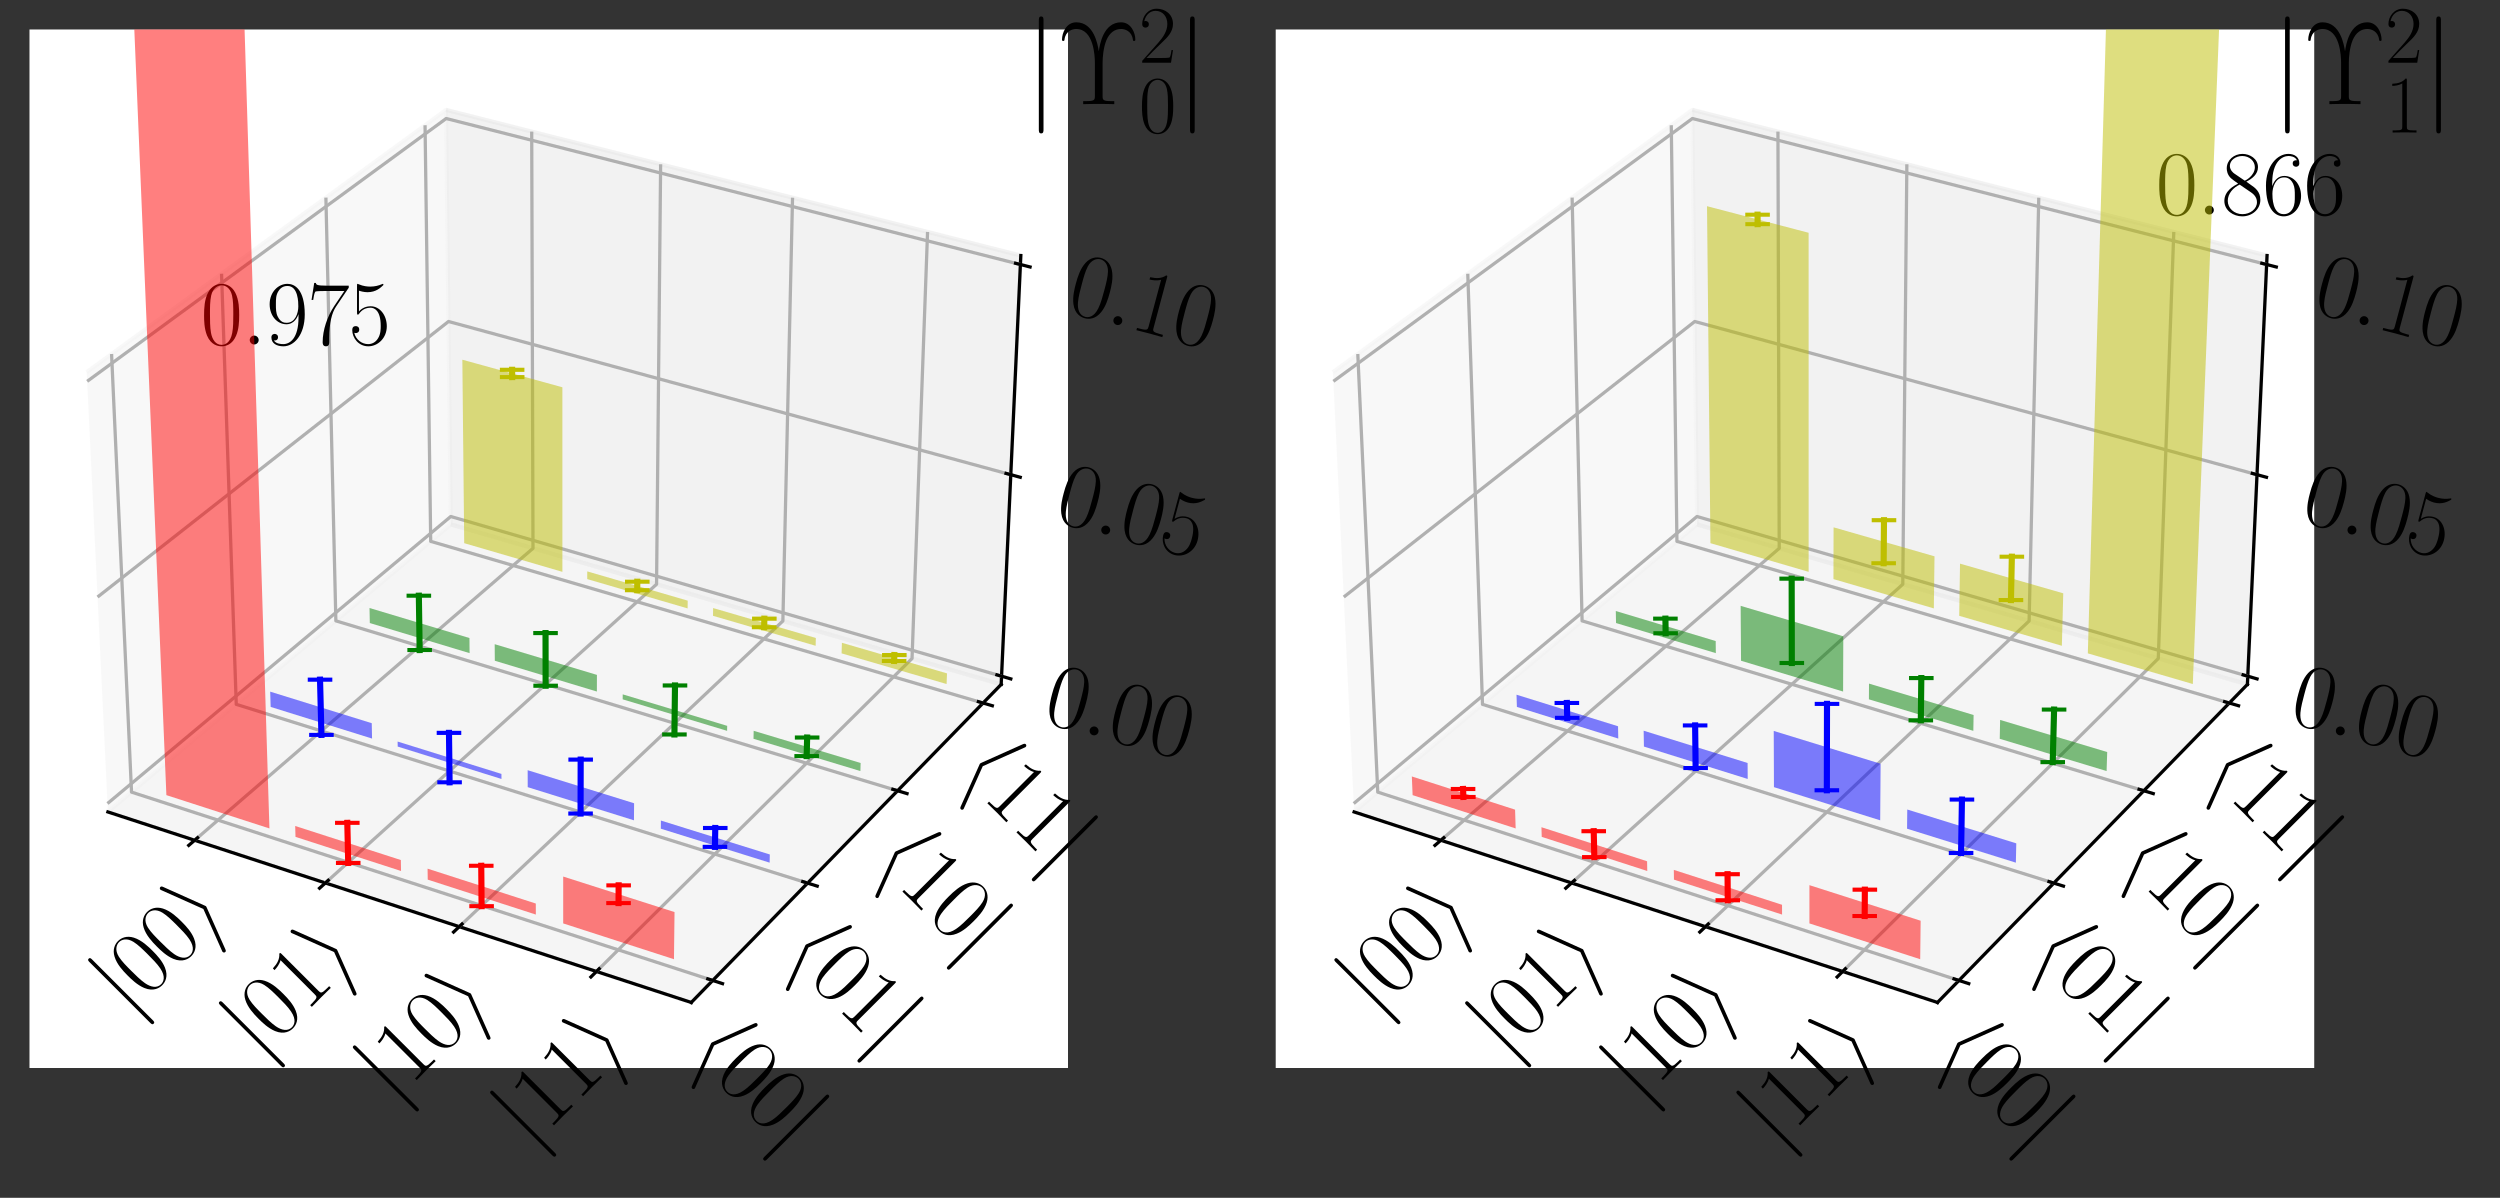 <?xml version="1.0" encoding="utf-8" standalone="no"?>
<!DOCTYPE svg PUBLIC "-//W3C//DTD SVG 1.1//EN"
  "http://www.w3.org/Graphics/SVG/1.1/DTD/svg11.dtd">
<svg height="292.536pt" version="1.1" viewBox="0 0 610.57 292.536" width="610.57pt" xmlns="http://www.w3.org/2000/svg" xmlns:xlink="http://www.w3.org/1999/xlink">
 <rect x="0" y="0" width="610.57" height="292.536" fill="#333333" stroke="none"/>
 <defs>
  <style type="text/css">*{stroke-linecap:butt;stroke-linejoin:round;}</style>
 </defs>
 <g id="figure_1">
  <g id="patch_1">
   <path d="M 0 292.536 
L 610.57 292.536 
L 610.57 0 
L 0 0 
z
" style="fill:none;"/>
  </g>
  <g id="patch_2">
   <path d="M 7.2 260.836 
L 260.836 260.836 
L 260.836 7.2 
L 7.2 7.2 
z
" style="fill:#ffffff;"/>
  </g>
  <g id="pane3d_1">
   <g id="patch_3">
    <path d="M 26.351 198.298 
L 110.11 128.089 
L 108.946 26.836 
L 21.179 90.885 
" style="fill:#f2f2f2;opacity:0.5;stroke:#f2f2f2;stroke-linejoin:miter;"/>
   </g>
  </g>
  <g id="pane3d_2">
   <g id="patch_4">
    <path d="M 110.11 128.089 
L 244.514 167.155 
L 249.31 62.414 
L 108.946 26.836 
" style="fill:#e6e6e6;opacity:0.5;stroke:#e6e6e6;stroke-linejoin:miter;"/>
   </g>
  </g>
  <g id="pane3d_3">
   <g id="patch_5">
    <path d="M 26.351 198.298 
L 168.825 244.83 
L 244.514 167.155 
L 110.11 128.089 
" style="fill:#ececec;opacity:0.5;stroke:#ececec;stroke-linejoin:miter;"/>
   </g>
  </g>
  <g id="axis3d_1">
   <g id="line2d_1">
    <path d="M 26.351 198.298 
L 168.825 244.83 
" style="fill:none;stroke:#000000;stroke-linecap:square;stroke-width:0.8;"/>
   </g>
   <g id="Line3DCollection_1">
    <path d="M 47.537 205.217 
L 130.172 133.92 
L 129.859 32.137 
" style="fill:none;stroke:#b0b0b0;stroke-width:0.8;"/>
    <path d="M 79.459 215.643 
L 160.349 142.692 
L 161.343 40.117 
" style="fill:none;stroke:#b0b0b0;stroke-width:0.8;"/>
    <path d="M 112.159 226.323 
L 191.2 151.659 
L 193.561 48.283 
" style="fill:none;stroke:#b0b0b0;stroke-width:0.8;"/>
    <path d="M 145.666 237.266 
L 222.746 160.828 
L 226.537 56.642 
" style="fill:none;stroke:#b0b0b0;stroke-width:0.8;"/>
   </g>
   <g id="xtick_1">
    <g id="line2d_2">
     <path d="M 48.257 204.596 
L 46.095 206.462 
" style="fill:none;stroke:#000000;stroke-linecap:square;stroke-width:0.8;"/>
    </g>
    <g id="text_1">
     <!-- $|00\rangle$ -->
     <g transform="translate(31.352 248.245)rotate(-45)scale(0.22 -0.22)">
      <defs>
       <path d="M 1018 4569 
C 1018 4684 1018 4800 890 4800 
C 762 4800 762 4684 762 4569 
L 762 -1370 
C 762 -1485 762 -1600 890 -1600 
C 1018 -1600 1018 -1485 1018 -1370 
L 1018 4569 
z
" id="CMSY10-6a" transform="scale(0.016)"/>
       <path d="M 2688 2038 
C 2688 2430 2682 3099 2413 3613 
C 2176 4063 1798 4224 1466 4224 
C 1158 4224 768 4082 525 3620 
C 269 3137 243 2539 243 2038 
C 243 1671 250 1112 448 623 
C 723 -39 1216 -128 1466 -128 
C 1760 -128 2208 -7 2470 604 
C 2662 1048 2688 1568 2688 2038 
z
M 1466 -26 
C 1056 -26 813 328 723 816 
C 653 1196 653 1749 653 2109 
C 653 2604 653 3015 736 3407 
C 858 3954 1216 4121 1466 4121 
C 1728 4121 2067 3947 2189 3420 
C 2272 3054 2278 2623 2278 2109 
C 2278 1691 2278 1176 2202 797 
C 2067 96 1690 -26 1466 -26 
z
" id="CMR17-30" transform="scale(0.016)"/>
       <path d="M 1747 1491 
C 1779 1568 1779 1580 1779 1600 
C 1779 1619 1779 1632 1747 1709 
L 627 4653 
C 589 4761 550 4800 480 4800 
C 410 4800 352 4742 352 4672 
C 352 4653 352 4640 384 4569 
L 1517 1600 
L 384 -1357 
C 352 -1428 352 -1440 352 -1472 
C 352 -1543 410 -1600 480 -1600 
C 563 -1600 589 -1536 614 -1472 
L 1747 1491 
z
" id="CMSY10-69" transform="scale(0.016)"/>
      </defs>
      <use transform="scale(0.996)" xlink:href="#CMSY10-6a"/>
      <use transform="translate(27.674 0)scale(0.996)" xlink:href="#CMR17-30"/>
      <use transform="translate(73.365 0)scale(0.996)" xlink:href="#CMR17-30"/>
      <use transform="translate(119.055 0)scale(0.996)" xlink:href="#CMSY10-69"/>
     </g>
    </g>
   </g>
   <g id="xtick_2">
    <g id="line2d_3">
     <path d="M 80.165 215.007 
L 78.046 216.918 
" style="fill:none;stroke:#000000;stroke-linecap:square;stroke-width:0.8;"/>
    </g>
    <g id="text_2">
     <!-- $|01\rangle$ -->
     <g transform="translate(63.29 258.771)rotate(-45)scale(0.22 -0.22)">
      <defs>
       <path d="M 1702 4083 
C 1702 4217 1696 4224 1606 4224 
C 1357 3927 979 3833 621 3820 
C 602 3820 570 3820 563 3808 
C 557 3795 557 3782 557 3648 
C 755 3648 1088 3686 1344 3839 
L 1344 467 
C 1344 243 1331 166 781 166 
L 589 166 
L 589 0 
C 896 6 1216 12 1523 12 
C 1830 12 2150 6 2458 0 
L 2458 166 
L 2266 166 
C 1715 166 1702 236 1702 467 
L 1702 4083 
z
" id="CMR17-31" transform="scale(0.016)"/>
      </defs>
      <use transform="scale(0.996)" xlink:href="#CMSY10-6a"/>
      <use transform="translate(27.674 0)scale(0.996)" xlink:href="#CMR17-30"/>
      <use transform="translate(73.365 0)scale(0.996)" xlink:href="#CMR17-31"/>
      <use transform="translate(119.055 0)scale(0.996)" xlink:href="#CMSY10-69"/>
     </g>
    </g>
   </g>
   <g id="xtick_3">
    <g id="line2d_4">
     <path d="M 112.849 225.671 
L 110.776 227.629 
" style="fill:none;stroke:#000000;stroke-linecap:square;stroke-width:0.8;"/>
    </g>
    <g id="text_3">
     <!-- $|10\rangle$ -->
     <g transform="translate(96.007 269.555)rotate(-45)scale(0.22 -0.22)">
      <use transform="scale(0.996)" xlink:href="#CMSY10-6a"/>
      <use transform="translate(27.674 0)scale(0.996)" xlink:href="#CMR17-31"/>
      <use transform="translate(73.365 0)scale(0.996)" xlink:href="#CMR17-30"/>
      <use transform="translate(119.055 0)scale(0.996)" xlink:href="#CMSY10-69"/>
     </g>
    </g>
   </g>
   <g id="xtick_4">
    <g id="line2d_5">
     <path d="M 146.339 236.598 
L 144.316 238.605 
" style="fill:none;stroke:#000000;stroke-linecap:square;stroke-width:0.8;"/>
    </g>
    <g id="text_4">
     <!-- $|11\rangle$ -->
     <g transform="translate(129.533 280.604)rotate(-45)scale(0.22 -0.22)">
      <use transform="scale(0.996)" xlink:href="#CMSY10-6a"/>
      <use transform="translate(27.674 0)scale(0.996)" xlink:href="#CMR17-31"/>
      <use transform="translate(73.365 0)scale(0.996)" xlink:href="#CMR17-31"/>
      <use transform="translate(119.055 0)scale(0.996)" xlink:href="#CMSY10-69"/>
     </g>
    </g>
   </g>
  </g>
  <g id="axis3d_2">
   <g id="line2d_6">
    <path d="M 244.514 167.155 
L 168.825 244.83 
" style="fill:none;stroke:#000000;stroke-linecap:square;stroke-width:0.8;"/>
   </g>
   <g id="Line3DCollection_2">
    <path d="M 27.248 86.456 
L 32.123 193.46 
L 174.062 239.455 
" style="fill:none;stroke:#b0b0b0;stroke-width:0.8;"/>
    <path d="M 54.107 66.855 
L 57.701 172.02 
L 197.233 215.677 
" style="fill:none;stroke:#b0b0b0;stroke-width:0.8;"/>
    <path d="M 79.593 48.257 
L 82.027 151.629 
L 219.211 193.122 
" style="fill:none;stroke:#b0b0b0;stroke-width:0.8;"/>
    <path d="M 103.809 30.585 
L 105.19 132.214 
L 240.086 171.699 
" style="fill:none;stroke:#b0b0b0;stroke-width:0.8;"/>
   </g>
   <g id="xtick_5">
    <g id="line2d_7">
     <path d="M 172.866 239.068 
L 176.458 240.232 
" style="fill:none;stroke:#000000;stroke-linecap:square;stroke-width:0.8;"/>
    </g>
    <g id="text_5">
     <!-- $\langle 00|$ -->
     <g transform="translate(168.037 256.913)rotate(-315)scale(0.22 -0.22)">
      <defs>
       <path d="M 2099 4557 
C 2131 4627 2131 4640 2131 4672 
C 2131 4742 2074 4800 2003 4800 
C 1946 4800 1901 4768 1856 4653 
L 736 1715 
C 723 1677 704 1638 704 1600 
C 704 1580 704 1568 736 1491 
L 1856 -1447 
C 1882 -1517 1914 -1600 2003 -1600 
C 2074 -1600 2131 -1543 2131 -1472 
C 2131 -1453 2131 -1440 2099 -1370 
L 966 1600 
L 2099 4557 
z
" id="CMSY10-68" transform="scale(0.016)"/>
      </defs>
      <use transform="scale(0.996)" xlink:href="#CMSY10-68"/>
      <use transform="translate(38.744 0)scale(0.996)" xlink:href="#CMR17-30"/>
      <use transform="translate(84.434 0)scale(0.996)" xlink:href="#CMR17-30"/>
      <use transform="translate(130.125 0)scale(0.996)" xlink:href="#CMSY10-6a"/>
     </g>
    </g>
   </g>
   <g id="xtick_6">
    <g id="line2d_8">
     <path d="M 196.058 215.31 
L 199.584 216.413 
" style="fill:none;stroke:#000000;stroke-linecap:square;stroke-width:0.8;"/>
    </g>
    <g id="text_6">
     <!-- $\langle 01|$ -->
     <g transform="translate(191.066 232.975)rotate(-315)scale(0.22 -0.22)">
      <use transform="scale(0.996)" xlink:href="#CMSY10-68"/>
      <use transform="translate(38.744 0)scale(0.996)" xlink:href="#CMR17-30"/>
      <use transform="translate(84.434 0)scale(0.996)" xlink:href="#CMR17-31"/>
      <use transform="translate(130.125 0)scale(0.996)" xlink:href="#CMSY10-6a"/>
     </g>
    </g>
   </g>
   <g id="xtick_7">
    <g id="line2d_9">
     <path d="M 218.058 192.773 
L 221.52 193.821 
" style="fill:none;stroke:#000000;stroke-linecap:square;stroke-width:0.8;"/>
    </g>
    <g id="text_7">
     <!-- $\langle 10|$ -->
     <g transform="translate(212.909 210.268)rotate(-315)scale(0.22 -0.22)">
      <use transform="scale(0.996)" xlink:href="#CMSY10-68"/>
      <use transform="translate(38.744 0)scale(0.996)" xlink:href="#CMR17-31"/>
      <use transform="translate(84.434 0)scale(0.996)" xlink:href="#CMR17-30"/>
      <use transform="translate(130.125 0)scale(0.996)" xlink:href="#CMSY10-6a"/>
     </g>
    </g>
   </g>
   <g id="xtick_8">
    <g id="line2d_10">
     <path d="M 238.954 171.367 
L 242.354 172.363 
" style="fill:none;stroke:#000000;stroke-linecap:square;stroke-width:0.8;"/>
    </g>
    <g id="text_8">
     <!-- $\langle 11|$ -->
     <g transform="translate(233.656 188.701)rotate(-315)scale(0.22 -0.22)">
      <use transform="scale(0.996)" xlink:href="#CMSY10-68"/>
      <use transform="translate(38.744 0)scale(0.996)" xlink:href="#CMR17-31"/>
      <use transform="translate(84.434 0)scale(0.996)" xlink:href="#CMR17-31"/>
      <use transform="translate(130.125 0)scale(0.996)" xlink:href="#CMSY10-6a"/>
     </g>
    </g>
   </g>
  </g>
  <g id="axis3d_3">
   <g id="line2d_11">
    <path d="M 244.514 167.155 
L 249.31 62.414 
" style="fill:none;stroke:#000000;stroke-linecap:square;stroke-width:0.8;"/>
   </g>
   <g id="Line3DCollection_3">
    <path d="M 244.606 165.148 
L 110.088 126.145 
L 26.252 196.243 
" style="fill:none;stroke:#b0b0b0;stroke-width:0.8;"/>
    <path d="M 246.859 115.932 
L 109.54 78.518 
L 23.824 145.813 
" style="fill:none;stroke:#b0b0b0;stroke-width:0.8;"/>
    <path d="M 249.21 64.601 
L 108.97 28.946 
L 21.287 93.131 
" style="fill:none;stroke:#b0b0b0;stroke-width:0.8;"/>
   </g>
   <g id="xtick_9">
    <g id="line2d_12">
     <path d="M 243.477 164.821 
L 246.866 165.804 
" style="fill:none;stroke:#000000;stroke-linecap:square;stroke-width:0.8;"/>
    </g>
    <g id="text_9">
     <!-- $\mathdefault{0.00}$ -->
     <g transform="translate(254.278 176.169)rotate(-345)scale(0.22 -0.22)">
      <defs>
       <path d="M 1178 307 
C 1178 492 1024 620 870 620 
C 685 620 557 467 557 313 
C 557 128 710 0 864 0 
C 1050 0 1178 153 1178 307 
z
" id="CMMI12-3a" transform="scale(0.016)"/>
      </defs>
      <use transform="scale(0.996)" xlink:href="#CMR17-30"/>
      <use transform="translate(45.69 0)scale(0.996)" xlink:href="#CMMI12-3a"/>
      <use transform="translate(72.788 0)scale(0.996)" xlink:href="#CMR17-30"/>
      <use transform="translate(118.478 0)scale(0.996)" xlink:href="#CMR17-30"/>
     </g>
    </g>
   </g>
   <g id="xtick_10">
    <g id="line2d_13">
     <path d="M 245.706 115.618 
L 249.169 116.561 
" style="fill:none;stroke:#000000;stroke-linecap:square;stroke-width:0.8;"/>
    </g>
    <g id="text_10">
     <!-- $\mathdefault{0.05}$ -->
     <g transform="translate(257.117 127.115)rotate(-345)scale(0.22 -0.22)">
      <defs>
       <path d="M 730 3750 
C 794 3724 1056 3641 1325 3641 
C 1920 3641 2246 3961 2432 4140 
C 2432 4191 2432 4224 2394 4224 
C 2387 4224 2374 4224 2323 4198 
C 2099 4102 1837 4032 1517 4032 
C 1325 4032 1037 4055 723 4191 
C 653 4224 640 4224 634 4224 
C 602 4224 595 4217 595 4090 
L 595 2231 
C 595 2113 595 2080 659 2080 
C 691 2080 704 2093 736 2139 
C 941 2435 1222 2560 1542 2560 
C 1766 2560 2246 2415 2246 1293 
C 2246 1087 2246 716 2054 422 
C 1894 159 1645 25 1370 25 
C 947 25 518 319 403 812 
C 429 806 480 793 506 793 
C 589 793 749 838 749 1036 
C 749 1209 627 1280 506 1280 
C 358 1280 262 1190 262 1011 
C 262 454 704 -128 1382 -128 
C 2042 -128 2669 441 2669 1267 
C 2669 2054 2170 2662 1549 2662 
C 1222 2662 947 2540 730 2304 
L 730 3750 
z
" id="CMR17-35" transform="scale(0.016)"/>
      </defs>
      <use transform="scale(0.996)" xlink:href="#CMR17-30"/>
      <use transform="translate(45.69 0)scale(0.996)" xlink:href="#CMMI12-3a"/>
      <use transform="translate(72.788 0)scale(0.996)" xlink:href="#CMR17-30"/>
      <use transform="translate(118.478 0)scale(0.996)" xlink:href="#CMR17-35"/>
     </g>
    </g>
   </g>
   <g id="xtick_11">
    <g id="line2d_14">
     <path d="M 248.03 64.301 
L 251.572 65.202 
" style="fill:none;stroke:#000000;stroke-linecap:square;stroke-width:0.8;"/>
    </g>
    <g id="text_11">
     <!-- $\mathdefault{0.10}$ -->
     <g transform="translate(260.078 75.964)rotate(-345)scale(0.22 -0.22)">
      <use transform="scale(0.996)" xlink:href="#CMR17-30"/>
      <use transform="translate(45.69 0)scale(0.996)" xlink:href="#CMMI12-3a"/>
      <use transform="translate(72.788 0)scale(0.996)" xlink:href="#CMR17-31"/>
      <use transform="translate(118.478 0)scale(0.996)" xlink:href="#CMR17-30"/>
     </g>
    </g>
   </g>
  </g>
  <g id="axes_1">
   <g id="line2d_15">
    <path clip-path="url(#p5ac725f657)" style="fill:none;stroke:#ff0000;stroke-linecap:square;stroke-width:1.5;"/>
    <defs>
     <path d="M 3 0 
L -3 -0 
" id="m9dd5b36fbb" style="stroke:#ff0000;"/>
    </defs>
    <g clip-path="url(#p5ac725f657)"/>
   </g>
   <g id="line2d_16">
    <path clip-path="url(#p5ac725f657)" d="M 84.822 200.963 
L 85.045 210.752 
" style="fill:none;stroke:#ff0000;stroke-linecap:square;stroke-width:1.5;"/>
    <g clip-path="url(#p5ac725f657)">
     <use style="fill:#ff0000;stroke:#ff0000;" x="84.822" xlink:href="#m9dd5b36fbb" y="200.963"/>
     <use style="fill:#ff0000;stroke:#ff0000;" x="85.045" xlink:href="#m9dd5b36fbb" y="210.752"/>
    </g>
   </g>
   <g id="line2d_17">
    <path clip-path="url(#p5ac725f657)" d="M 117.535 211.447 
L 117.621 221.31 
" style="fill:none;stroke:#ff0000;stroke-linecap:square;stroke-width:1.5;"/>
    <g clip-path="url(#p5ac725f657)">
     <use style="fill:#ff0000;stroke:#ff0000;" x="117.535" xlink:href="#m9dd5b36fbb" y="211.447"/>
     <use style="fill:#ff0000;stroke:#ff0000;" x="117.621" xlink:href="#m9dd5b36fbb" y="221.31"/>
    </g>
   </g>
   <g id="line2d_18">
    <path clip-path="url(#p5ac725f657)" d="M 151.089 216.228 
L 151.063 220.559 
" style="fill:none;stroke:#ff0000;stroke-linecap:square;stroke-width:1.5;"/>
    <g clip-path="url(#p5ac725f657)">
     <use style="fill:#ff0000;stroke:#ff0000;" x="151.089" xlink:href="#m9dd5b36fbb" y="216.228"/>
     <use style="fill:#ff0000;stroke:#ff0000;" x="151.063" xlink:href="#m9dd5b36fbb" y="220.559"/>
    </g>
   </g>
   <g id="line2d_19">
    <path clip-path="url(#p5ac725f657)" d="M 78.161 165.991 
L 78.503 179.479 
" style="fill:none;stroke:#0000ff;stroke-linecap:square;stroke-width:1.5;"/>
    <defs>
     <path d="M 3 0 
L -3 -0 
" id="m21cb5549cd" style="stroke:#0000ff;"/>
    </defs>
    <g clip-path="url(#p5ac725f657)">
     <use style="fill:#0000ff;stroke:#0000ff;" x="78.161" xlink:href="#m21cb5549cd" y="165.991"/>
     <use style="fill:#0000ff;stroke:#0000ff;" x="78.503" xlink:href="#m21cb5549cd" y="179.479"/>
    </g>
   </g>
   <g id="line2d_20">
    <path clip-path="url(#p5ac725f657)" d="M 109.655 178.988 
L 109.799 191.064 
" style="fill:none;stroke:#0000ff;stroke-linecap:square;stroke-width:1.5;"/>
    <g clip-path="url(#p5ac725f657)">
     <use style="fill:#0000ff;stroke:#0000ff;" x="109.655" xlink:href="#m21cb5549cd" y="178.988"/>
     <use style="fill:#0000ff;stroke:#0000ff;" x="109.799" xlink:href="#m21cb5549cd" y="191.064"/>
    </g>
   </g>
   <g id="line2d_21">
    <path clip-path="url(#p5ac725f657)" d="M 141.816 185.517 
L 141.791 198.69 
" style="fill:none;stroke:#0000ff;stroke-linecap:square;stroke-width:1.5;"/>
    <g clip-path="url(#p5ac725f657)">
     <use style="fill:#0000ff;stroke:#0000ff;" x="141.816" xlink:href="#m21cb5549cd" y="185.517"/>
     <use style="fill:#0000ff;stroke:#0000ff;" x="141.791" xlink:href="#m21cb5549cd" y="198.69"/>
    </g>
   </g>
   <g id="line2d_22">
    <path clip-path="url(#p5ac725f657)" d="M 174.686 202.219 
L 174.611 206.829 
" style="fill:none;stroke:#0000ff;stroke-linecap:square;stroke-width:1.5;"/>
    <g clip-path="url(#p5ac725f657)">
     <use style="fill:#0000ff;stroke:#0000ff;" x="174.686" xlink:href="#m21cb5549cd" y="202.219"/>
     <use style="fill:#0000ff;stroke:#0000ff;" x="174.611" xlink:href="#m21cb5549cd" y="206.829"/>
    </g>
   </g>
   <g id="line2d_23">
    <path clip-path="url(#p5ac725f657)" d="M 102.294 145.487 
L 102.491 158.758 
" style="fill:none;stroke:#008000;stroke-linecap:square;stroke-width:1.5;"/>
    <defs>
     <path d="M 3 0 
L -3 -0 
" id="m9886d442ce" style="stroke:#008000;"/>
    </defs>
    <g clip-path="url(#p5ac725f657)">
     <use style="fill:#008000;stroke:#008000;" x="102.294" xlink:href="#m9886d442ce" y="145.487"/>
     <use style="fill:#008000;stroke:#008000;" x="102.491" xlink:href="#m9886d442ce" y="158.758"/>
    </g>
   </g>
   <g id="line2d_24">
    <path clip-path="url(#p5ac725f657)" d="M 133.235 154.612 
L 133.258 167.476 
" style="fill:none;stroke:#008000;stroke-linecap:square;stroke-width:1.5;"/>
    <g clip-path="url(#p5ac725f657)">
     <use style="fill:#008000;stroke:#008000;" x="133.235" xlink:href="#m9886d442ce" y="154.612"/>
     <use style="fill:#008000;stroke:#008000;" x="133.258" xlink:href="#m9886d442ce" y="167.476"/>
    </g>
   </g>
   <g id="line2d_25">
    <path clip-path="url(#p5ac725f657)" d="M 164.853 167.408 
L 164.713 179.378 
" style="fill:none;stroke:#008000;stroke-linecap:square;stroke-width:1.5;"/>
    <g clip-path="url(#p5ac725f657)">
     <use style="fill:#008000;stroke:#008000;" x="164.853" xlink:href="#m9886d442ce" y="167.408"/>
     <use style="fill:#008000;stroke:#008000;" x="164.713" xlink:href="#m9886d442ce" y="179.378"/>
    </g>
   </g>
   <g id="line2d_26">
    <path clip-path="url(#p5ac725f657)" d="M 197.126 180.126 
L 197.01 184.661 
" style="fill:none;stroke:#008000;stroke-linecap:square;stroke-width:1.5;"/>
    <g clip-path="url(#p5ac725f657)">
     <use style="fill:#008000;stroke:#008000;" x="197.126" xlink:href="#m9886d442ce" y="180.126"/>
     <use style="fill:#008000;stroke:#008000;" x="197.01" xlink:href="#m9886d442ce" y="184.661"/>
    </g>
   </g>
   <g id="line2d_27">
    <path clip-path="url(#p5ac725f657)" d="M 125.076 90.313 
L 125.085 92.097 
" style="fill:none;stroke:#bfbf00;stroke-linecap:square;stroke-width:1.5;"/>
    <defs>
     <path d="M 3 0 
L -3 -0 
" id="m970017bb17" style="stroke:#bfbf00;"/>
    </defs>
    <g clip-path="url(#p5ac725f657)">
     <use style="fill:#bfbf00;stroke:#bfbf00;" x="125.076" xlink:href="#m970017bb17" y="90.313"/>
     <use style="fill:#bfbf00;stroke:#bfbf00;" x="125.085" xlink:href="#m970017bb17" y="92.097"/>
    </g>
   </g>
   <g id="line2d_28">
    <path clip-path="url(#p5ac725f657)" d="M 155.642 142.071 
L 155.626 144.141 
" style="fill:none;stroke:#bfbf00;stroke-linecap:square;stroke-width:1.5;"/>
    <g clip-path="url(#p5ac725f657)">
     <use style="fill:#bfbf00;stroke:#bfbf00;" x="155.642" xlink:href="#m970017bb17" y="142.071"/>
     <use style="fill:#bfbf00;stroke:#bfbf00;" x="155.626" xlink:href="#m970017bb17" y="144.141"/>
    </g>
   </g>
   <g id="line2d_29">
    <path clip-path="url(#p5ac725f657)" d="M 186.671 151.098 
L 186.628 153.184 
" style="fill:none;stroke:#bfbf00;stroke-linecap:square;stroke-width:1.5;"/>
    <g clip-path="url(#p5ac725f657)">
     <use style="fill:#bfbf00;stroke:#bfbf00;" x="186.671" xlink:href="#m970017bb17" y="151.098"/>
     <use style="fill:#bfbf00;stroke:#bfbf00;" x="186.628" xlink:href="#m970017bb17" y="153.184"/>
    </g>
   </g>
   <g id="line2d_30">
    <path clip-path="url(#p5ac725f657)" d="M 218.418 159.988 
L 218.368 161.423 
" style="fill:none;stroke:#bfbf00;stroke-linecap:square;stroke-width:1.5;"/>
    <g clip-path="url(#p5ac725f657)">
     <use style="fill:#bfbf00;stroke:#bfbf00;" x="218.418" xlink:href="#m970017bb17" y="159.988"/>
     <use style="fill:#bfbf00;stroke:#bfbf00;" x="218.368" xlink:href="#m970017bb17" y="161.423"/>
    </g>
   </g>
   <g id="patch_6">
    <path clip-path="url(#p5ac725f657)" d="M 143.416 141.432 
L 167.933 148.591 
L 167.957 146.696 
L 143.42 139.549 
L 143.416 141.432 
" style="fill:#bfbf00;opacity:0.5;"/>
   </g>
   <g id="text_12">
    <!-- $0.975$ -->
    <g transform="translate(48.991 84.131)scale(0.22 -0.22)">
     <defs>
      <path d="M 2253 1871 
C 2253 448 1670 25 1190 25 
C 1043 25 685 43 538 281 
C 704 256 826 345 826 505 
C 826 678 685 736 595 736 
C 538 736 365 710 365 492 
C 365 68 742 -128 1203 -128 
C 1939 -128 2688 665 2688 2090 
C 2688 3857 1971 4224 1485 4224 
C 851 4224 243 3664 243 2800 
C 243 2000 762 1408 1414 1408 
C 1952 1408 2189 1910 2253 2122 
L 2253 1871 
z
M 1427 1510 
C 1254 1510 1011 1542 813 1929 
C 678 2181 678 2477 678 2793 
C 678 3174 678 3438 858 3722 
C 947 3857 1114 4076 1485 4076 
C 2240 4076 2240 2909 2240 2651 
C 2240 2193 2035 1510 1427 1510 
z
" id="CMR17-39" transform="scale(0.016)"/>
      <path d="M 2886 3955 
L 2886 4096 
L 1382 4096 
C 634 4096 621 4166 595 4288 
L 480 4288 
L 294 3104 
L 410 3104 
C 429 3226 474 3552 550 3673 
C 589 3724 1062 3724 1171 3724 
L 2579 3724 
L 1869 2670 
C 1395 1961 1069 1003 1069 166 
C 1069 89 1069 -128 1299 -128 
C 1530 -128 1530 89 1530 172 
L 1530 466 
C 1530 1514 1709 2204 2003 2644 
L 2886 3955 
z
" id="CMR17-37" transform="scale(0.016)"/>
     </defs>
     <use transform="scale(0.996)" xlink:href="#CMR17-30"/>
     <use transform="translate(45.69 0)scale(0.996)" xlink:href="#CMMI12-3a"/>
     <use transform="translate(72.788 0)scale(0.996)" xlink:href="#CMR17-39"/>
     <use transform="translate(118.478 0)scale(0.996)" xlink:href="#CMR17-37"/>
     <use transform="translate(164.169 0)scale(0.996)" xlink:href="#CMR17-35"/>
    </g>
   </g>
   <g id="text_13">
    <!-- $|\Upsilon_0^2|$ -->
    <g transform="translate(250.312 25.44)scale(0.28 -0.28)">
     <defs>
      <path d="M 2515 2262 
C 2515 2544 2554 3089 2726 3506 
C 2906 3922 3187 4115 3533 4115 
C 3738 4115 4115 3999 4173 3531 
C 4179 3480 4179 3461 4237 3461 
C 4301 3461 4307 3480 4307 3544 
C 4307 3884 4083 4480 3526 4480 
C 2554 4480 2355 3236 2310 2909 
L 2304 2909 
C 2253 3243 2048 4480 1075 4480 
C 512 4480 294 3877 294 3544 
C 294 3480 301 3461 365 3461 
C 422 3461 422 3480 429 3531 
C 486 4006 864 4115 1069 4115 
C 2029 4115 2093 2647 2093 2262 
L 2093 461 
C 2093 230 2080 166 1594 166 
L 1453 166 
L 1453 0 
C 1722 12 2035 12 2304 12 
C 2573 12 2886 12 3155 0 
L 3155 166 
L 3014 166 
C 2528 166 2515 230 2515 461 
L 2515 2262 
z
" id="CMR17-7" transform="scale(0.016)"/>
      <path d="M 2669 990 
L 2554 990 
C 2490 537 2438 460 2413 422 
C 2381 371 1920 371 1830 371 
L 602 371 
C 832 620 1280 1073 1824 1596 
C 2214 1966 2669 2400 2669 3033 
C 2669 3788 2067 4224 1395 4224 
C 691 4224 262 3603 262 3027 
C 262 2777 448 2745 525 2745 
C 589 2745 781 2783 781 3007 
C 781 3206 614 3264 525 3264 
C 486 3264 448 3257 422 3244 
C 544 3788 915 4057 1306 4057 
C 1862 4057 2227 3616 2227 3033 
C 2227 2477 1901 1998 1536 1583 
L 262 147 
L 262 0 
L 2515 0 
L 2669 990 
z
" id="CMR17-32" transform="scale(0.016)"/>
     </defs>
     <use transform="scale(0.996)" xlink:href="#CMSY10-6a"/>
     <use transform="translate(27.674 0)scale(0.996)" xlink:href="#CMR17-7"/>
     <use transform="translate(99.389 36.154)scale(0.697)" xlink:href="#CMR17-32"/>
     <use transform="translate(99.389 -24.74)scale(0.697)" xlink:href="#CMR17-30"/>
     <use transform="translate(131.87 0)scale(0.996)" xlink:href="#CMSY10-6a"/>
    </g>
   </g>
   <g id="patch_7">
    <path clip-path="url(#p5ac725f657)" d="M 113.372 132.66 
L 137.354 139.662 
L 137.352 94.587 
L 112.918 87.854 
L 113.372 132.66 
" style="fill:#bfbf00;opacity:0.5;"/>
   </g>
   <g id="patch_8">
    <path clip-path="url(#p5ac725f657)" d="M 174.131 150.401 
L 199.201 157.721 
L 199.252 155.813 
L 174.16 148.503 
L 174.131 150.401 
" style="fill:#bfbf00;opacity:0.5;"/>
   </g>
   <g id="patch_9">
    <path clip-path="url(#p5ac725f657)" d="M 90.319 152.163 
L 114.686 159.516 
L 114.651 155.823 
L 90.245 148.492 
L 90.319 152.163 
" style="fill:#008000;opacity:0.5;"/>
   </g>
   <g id="patch_10">
    <path clip-path="url(#p5ac725f657)" d="M 205.54 159.572 
L 231.183 167.06 
L 231.288 164.459 
L 205.615 156.987 
L 205.54 159.572 
" style="fill:#bfbf00;opacity:0.5;"/>
   </g>
   <g id="patch_11">
    <path clip-path="url(#p5ac725f657)" d="M 120.847 161.375 
L 145.773 168.895 
L 145.788 164.827 
L 120.819 157.33 
L 120.847 161.375 
" style="fill:#008000;opacity:0.5;"/>
   </g>
   <g id="patch_12">
    <path clip-path="url(#p5ac725f657)" d="M 152.076 170.797 
L 177.579 178.492 
L 177.6 177.27 
L 152.084 169.582 
L 152.076 170.797 
" style="fill:#008000;opacity:0.5;"/>
   </g>
   <g id="patch_13">
    <path clip-path="url(#p5ac725f657)" d="M 66.103 172.65 
L 90.866 180.379 
L 90.791 176.626 
L 65.989 168.919 
L 66.103 172.65 
" style="fill:#0000ff;opacity:0.5;"/>
   </g>
   <g id="patch_14">
    <path clip-path="url(#p5ac725f657)" d="M 184.028 180.438 
L 210.129 188.313 
L 210.19 186.346 
L 184.068 178.482 
L 184.028 180.438 
" style="fill:#008000;opacity:0.5;"/>
   </g>
   <g id="patch_15">
    <path clip-path="url(#p5ac725f657)" d="M 97.129 182.334 
L 122.473 190.245 
L 122.465 189.012 
L 97.108 181.108 
L 97.129 182.334 
" style="fill:#0000ff;opacity:0.5;"/>
   </g>
   <g id="patch_16">
    <path clip-path="url(#p5ac725f657)" d="M 128.884 192.246 
L 154.831 200.344 
L 154.862 196.178 
L 128.869 188.104 
L 128.884 192.246 
" style="fill:#0000ff;opacity:0.5;"/>
   </g>
   <g id="patch_17">
    <path clip-path="url(#p5ac725f657)" d="M 161.394 202.393 
L 187.965 210.687 
L 188.009 208.687 
L 161.415 200.405 
L 161.394 202.393 
" style="fill:#0000ff;opacity:0.5;"/>
   </g>
   <g id="patch_18">
    <path clip-path="url(#p5ac725f657)" d="M 72.17 204.389 
L 97.943 212.721 
L 97.897 210.046 
L 72.094 201.73 
L 72.17 204.389 
" style="fill:#ff0000;opacity:0.5;"/>
   </g>
   <g id="patch_19">
    <path clip-path="url(#p5ac725f657)" d="M 104.464 214.83 
L 130.866 223.365 
L 130.858 220.67 
L 104.426 212.15 
L 104.464 214.83 
" style="fill:#ff0000;opacity:0.5;"/>
   </g>
   <g id="patch_20">
    <path clip-path="url(#p5ac725f657)" d="M 137.547 225.525 
L 164.601 234.271 
L 164.739 222.756 
L 137.548 214.078 
L 137.547 225.525 
" style="fill:#ff0000;opacity:0.5;"/>
   </g>
   <g id="patch_21">
    <path clip-path="url(#p5ac725f657)" d="M 40.636 194.195 
L 65.803 202.331 
L 13.991 -1463.127 
L -28.247 -1450.188 
L 40.636 194.195 
" style="fill:#ff0000;opacity:0.5;"/>
   </g>
  </g>
  <g id="patch_22">
   <path d="M 311.564 260.836 
L 565.2 260.836 
L 565.2 7.2 
L 311.564 7.2 
z
" style="fill:#ffffff;"/>
  </g>
  <g id="pane3d_4">
   <g id="patch_23">
    <path d="M 330.715 198.298 
L 414.474 128.089 
L 413.31 26.836 
L 325.542 90.885 
" style="fill:#f2f2f2;opacity:0.5;stroke:#f2f2f2;stroke-linejoin:miter;"/>
   </g>
  </g>
  <g id="pane3d_5">
   <g id="patch_24">
    <path d="M 414.474 128.089 
L 548.877 167.155 
L 553.674 62.414 
L 413.31 26.836 
" style="fill:#e6e6e6;opacity:0.5;stroke:#e6e6e6;stroke-linejoin:miter;"/>
   </g>
  </g>
  <g id="pane3d_6">
   <g id="patch_25">
    <path d="M 330.715 198.298 
L 473.189 244.83 
L 548.877 167.155 
L 414.474 128.089 
" style="fill:#ececec;opacity:0.5;stroke:#ececec;stroke-linejoin:miter;"/>
   </g>
  </g>
  <g id="axis3d_4">
   <g id="line2d_31">
    <path d="M 330.715 198.298 
L 473.189 244.83 
" style="fill:none;stroke:#000000;stroke-linecap:square;stroke-width:0.8;"/>
   </g>
   <g id="Line3DCollection_4">
    <path d="M 351.901 205.217 
L 434.535 133.92 
L 434.223 32.137 
" style="fill:none;stroke:#b0b0b0;stroke-width:0.8;"/>
    <path d="M 383.823 215.643 
L 464.712 142.692 
L 465.707 40.117 
" style="fill:none;stroke:#b0b0b0;stroke-width:0.8;"/>
    <path d="M 416.523 226.323 
L 495.563 151.659 
L 497.924 48.283 
" style="fill:none;stroke:#b0b0b0;stroke-width:0.8;"/>
    <path d="M 450.029 237.266 
L 527.11 160.828 
L 530.901 56.642 
" style="fill:none;stroke:#b0b0b0;stroke-width:0.8;"/>
   </g>
   <g id="xtick_12">
    <g id="line2d_32">
     <path d="M 352.621 204.596 
L 350.458 206.462 
" style="fill:none;stroke:#000000;stroke-linecap:square;stroke-width:0.8;"/>
    </g>
    <g id="text_14">
     <!-- $|00\rangle$ -->
     <g transform="translate(335.716 248.245)rotate(-45)scale(0.22 -0.22)">
      <use transform="scale(0.996)" xlink:href="#CMSY10-6a"/>
      <use transform="translate(27.674 0)scale(0.996)" xlink:href="#CMR17-30"/>
      <use transform="translate(73.365 0)scale(0.996)" xlink:href="#CMR17-30"/>
      <use transform="translate(119.055 0)scale(0.996)" xlink:href="#CMSY10-69"/>
     </g>
    </g>
   </g>
   <g id="xtick_13">
    <g id="line2d_33">
     <path d="M 384.528 215.007 
L 382.409 216.918 
" style="fill:none;stroke:#000000;stroke-linecap:square;stroke-width:0.8;"/>
    </g>
    <g id="text_15">
     <!-- $|01\rangle$ -->
     <g transform="translate(367.654 258.771)rotate(-45)scale(0.22 -0.22)">
      <use transform="scale(0.996)" xlink:href="#CMSY10-6a"/>
      <use transform="translate(27.674 0)scale(0.996)" xlink:href="#CMR17-30"/>
      <use transform="translate(73.365 0)scale(0.996)" xlink:href="#CMR17-31"/>
      <use transform="translate(119.055 0)scale(0.996)" xlink:href="#CMSY10-69"/>
     </g>
    </g>
   </g>
   <g id="xtick_14">
    <g id="line2d_34">
     <path d="M 417.213 225.671 
L 415.14 227.629 
" style="fill:none;stroke:#000000;stroke-linecap:square;stroke-width:0.8;"/>
    </g>
    <g id="text_16">
     <!-- $|10\rangle$ -->
     <g transform="translate(400.371 269.555)rotate(-45)scale(0.22 -0.22)">
      <use transform="scale(0.996)" xlink:href="#CMSY10-6a"/>
      <use transform="translate(27.674 0)scale(0.996)" xlink:href="#CMR17-31"/>
      <use transform="translate(73.365 0)scale(0.996)" xlink:href="#CMR17-30"/>
      <use transform="translate(119.055 0)scale(0.996)" xlink:href="#CMSY10-69"/>
     </g>
    </g>
   </g>
   <g id="xtick_15">
    <g id="line2d_35">
     <path d="M 450.703 236.598 
L 448.679 238.605 
" style="fill:none;stroke:#000000;stroke-linecap:square;stroke-width:0.8;"/>
    </g>
    <g id="text_17">
     <!-- $|11\rangle$ -->
     <g transform="translate(433.896 280.604)rotate(-45)scale(0.22 -0.22)">
      <use transform="scale(0.996)" xlink:href="#CMSY10-6a"/>
      <use transform="translate(27.674 0)scale(0.996)" xlink:href="#CMR17-31"/>
      <use transform="translate(73.365 0)scale(0.996)" xlink:href="#CMR17-31"/>
      <use transform="translate(119.055 0)scale(0.996)" xlink:href="#CMSY10-69"/>
     </g>
    </g>
   </g>
  </g>
  <g id="axis3d_5">
   <g id="line2d_36">
    <path d="M 548.877 167.155 
L 473.189 244.83 
" style="fill:none;stroke:#000000;stroke-linecap:square;stroke-width:0.8;"/>
   </g>
   <g id="Line3DCollection_5">
    <path d="M 331.612 86.456 
L 336.487 193.46 
L 478.426 239.455 
" style="fill:none;stroke:#b0b0b0;stroke-width:0.8;"/>
    <path d="M 358.47 66.855 
L 362.065 172.02 
L 501.596 215.677 
" style="fill:none;stroke:#b0b0b0;stroke-width:0.8;"/>
    <path d="M 383.956 48.257 
L 386.39 151.629 
L 523.574 193.122 
" style="fill:none;stroke:#b0b0b0;stroke-width:0.8;"/>
    <path d="M 408.172 30.585 
L 409.554 132.214 
L 544.45 171.699 
" style="fill:none;stroke:#b0b0b0;stroke-width:0.8;"/>
   </g>
   <g id="xtick_16">
    <g id="line2d_37">
     <path d="M 477.23 239.068 
L 480.821 240.232 
" style="fill:none;stroke:#000000;stroke-linecap:square;stroke-width:0.8;"/>
    </g>
    <g id="text_18">
     <!-- $\langle 00|$ -->
     <g transform="translate(472.401 256.913)rotate(-315)scale(0.22 -0.22)">
      <use transform="scale(0.996)" xlink:href="#CMSY10-68"/>
      <use transform="translate(38.744 0)scale(0.996)" xlink:href="#CMR17-30"/>
      <use transform="translate(84.434 0)scale(0.996)" xlink:href="#CMR17-30"/>
      <use transform="translate(130.125 0)scale(0.996)" xlink:href="#CMSY10-6a"/>
     </g>
    </g>
   </g>
   <g id="xtick_17">
    <g id="line2d_38">
     <path d="M 500.422 215.31 
L 503.948 216.413 
" style="fill:none;stroke:#000000;stroke-linecap:square;stroke-width:0.8;"/>
    </g>
    <g id="text_19">
     <!-- $\langle 01|$ -->
     <g transform="translate(495.429 232.975)rotate(-315)scale(0.22 -0.22)">
      <use transform="scale(0.996)" xlink:href="#CMSY10-68"/>
      <use transform="translate(38.744 0)scale(0.996)" xlink:href="#CMR17-30"/>
      <use transform="translate(84.434 0)scale(0.996)" xlink:href="#CMR17-31"/>
      <use transform="translate(130.125 0)scale(0.996)" xlink:href="#CMSY10-6a"/>
     </g>
    </g>
   </g>
   <g id="xtick_18">
    <g id="line2d_39">
     <path d="M 522.421 192.773 
L 525.883 193.821 
" style="fill:none;stroke:#000000;stroke-linecap:square;stroke-width:0.8;"/>
    </g>
    <g id="text_20">
     <!-- $\langle 10|$ -->
     <g transform="translate(517.273 210.268)rotate(-315)scale(0.22 -0.22)">
      <use transform="scale(0.996)" xlink:href="#CMSY10-68"/>
      <use transform="translate(38.744 0)scale(0.996)" xlink:href="#CMR17-31"/>
      <use transform="translate(84.434 0)scale(0.996)" xlink:href="#CMR17-30"/>
      <use transform="translate(130.125 0)scale(0.996)" xlink:href="#CMSY10-6a"/>
     </g>
    </g>
   </g>
   <g id="xtick_19">
    <g id="line2d_40">
     <path d="M 543.317 171.367 
L 546.717 172.363 
" style="fill:none;stroke:#000000;stroke-linecap:square;stroke-width:0.8;"/>
    </g>
    <g id="text_21">
     <!-- $\langle 11|$ -->
     <g transform="translate(538.02 188.701)rotate(-315)scale(0.22 -0.22)">
      <use transform="scale(0.996)" xlink:href="#CMSY10-68"/>
      <use transform="translate(38.744 0)scale(0.996)" xlink:href="#CMR17-31"/>
      <use transform="translate(84.434 0)scale(0.996)" xlink:href="#CMR17-31"/>
      <use transform="translate(130.125 0)scale(0.996)" xlink:href="#CMSY10-6a"/>
     </g>
    </g>
   </g>
  </g>
  <g id="axis3d_6">
   <g id="line2d_41">
    <path d="M 548.877 167.155 
L 553.674 62.414 
" style="fill:none;stroke:#000000;stroke-linecap:square;stroke-width:0.8;"/>
   </g>
   <g id="Line3DCollection_6">
    <path d="M 548.969 165.148 
L 414.452 126.145 
L 330.616 196.243 
" style="fill:none;stroke:#b0b0b0;stroke-width:0.8;"/>
    <path d="M 551.223 115.932 
L 413.904 78.518 
L 328.187 145.813 
" style="fill:none;stroke:#b0b0b0;stroke-width:0.8;"/>
    <path d="M 553.574 64.601 
L 413.334 28.946 
L 325.65 93.131 
" style="fill:none;stroke:#b0b0b0;stroke-width:0.8;"/>
   </g>
   <g id="xtick_20">
    <g id="line2d_42">
     <path d="M 547.84 164.821 
L 551.23 165.804 
" style="fill:none;stroke:#000000;stroke-linecap:square;stroke-width:0.8;"/>
    </g>
    <g id="text_22">
     <!-- $\mathdefault{0.00}$ -->
     <g transform="translate(558.641 176.169)rotate(-345)scale(0.22 -0.22)">
      <use transform="scale(0.996)" xlink:href="#CMR17-30"/>
      <use transform="translate(45.69 0)scale(0.996)" xlink:href="#CMMI12-3a"/>
      <use transform="translate(72.788 0)scale(0.996)" xlink:href="#CMR17-30"/>
      <use transform="translate(118.478 0)scale(0.996)" xlink:href="#CMR17-30"/>
     </g>
    </g>
   </g>
   <g id="xtick_21">
    <g id="line2d_43">
     <path d="M 550.069 115.618 
L 553.533 116.561 
" style="fill:none;stroke:#000000;stroke-linecap:square;stroke-width:0.8;"/>
    </g>
    <g id="text_23">
     <!-- $\mathdefault{0.05}$ -->
     <g transform="translate(561.481 127.115)rotate(-345)scale(0.22 -0.22)">
      <use transform="scale(0.996)" xlink:href="#CMR17-30"/>
      <use transform="translate(45.69 0)scale(0.996)" xlink:href="#CMMI12-3a"/>
      <use transform="translate(72.788 0)scale(0.996)" xlink:href="#CMR17-30"/>
      <use transform="translate(118.478 0)scale(0.996)" xlink:href="#CMR17-35"/>
     </g>
    </g>
   </g>
   <g id="xtick_22">
    <g id="line2d_44">
     <path d="M 552.394 64.301 
L 555.935 65.202 
" style="fill:none;stroke:#000000;stroke-linecap:square;stroke-width:0.8;"/>
    </g>
    <g id="text_24">
     <!-- $\mathdefault{0.10}$ -->
     <g transform="translate(564.442 75.964)rotate(-345)scale(0.22 -0.22)">
      <use transform="scale(0.996)" xlink:href="#CMR17-30"/>
      <use transform="translate(45.69 0)scale(0.996)" xlink:href="#CMMI12-3a"/>
      <use transform="translate(72.788 0)scale(0.996)" xlink:href="#CMR17-31"/>
      <use transform="translate(118.478 0)scale(0.996)" xlink:href="#CMR17-30"/>
     </g>
    </g>
   </g>
  </g>
  <g id="axes_2">
   <g id="line2d_45">
    <path clip-path="url(#p4ca62593c9)" d="M 357.321 192.694 
L 357.392 194.637 
" style="fill:none;stroke:#ff0000;stroke-linecap:square;stroke-width:1.5;"/>
    <g clip-path="url(#p4ca62593c9)">
     <use style="fill:#ff0000;stroke:#ff0000;" x="357.321" xlink:href="#m9dd5b36fbb" y="192.694"/>
     <use style="fill:#ff0000;stroke:#ff0000;" x="357.392" xlink:href="#m9dd5b36fbb" y="194.637"/>
    </g>
   </g>
   <g id="line2d_46">
    <path clip-path="url(#p4ca62593c9)" d="M 389.232 203.002 
L 389.376 209.326 
" style="fill:none;stroke:#ff0000;stroke-linecap:square;stroke-width:1.5;"/>
    <g clip-path="url(#p4ca62593c9)">
     <use style="fill:#ff0000;stroke:#ff0000;" x="389.232" xlink:href="#m9dd5b36fbb" y="203.002"/>
     <use style="fill:#ff0000;stroke:#ff0000;" x="389.376" xlink:href="#m9dd5b36fbb" y="209.326"/>
    </g>
   </g>
   <g id="line2d_47">
    <path clip-path="url(#p4ca62593c9)" d="M 421.916 213.502 
L 421.972 219.873 
" style="fill:none;stroke:#ff0000;stroke-linecap:square;stroke-width:1.5;"/>
    <g clip-path="url(#p4ca62593c9)">
     <use style="fill:#ff0000;stroke:#ff0000;" x="421.916" xlink:href="#m9dd5b36fbb" y="213.502"/>
     <use style="fill:#ff0000;stroke:#ff0000;" x="421.972" xlink:href="#m9dd5b36fbb" y="219.873"/>
    </g>
   </g>
   <g id="line2d_48">
    <path clip-path="url(#p4ca62593c9)" d="M 455.447 217.281 
L 455.408 223.719 
" style="fill:none;stroke:#ff0000;stroke-linecap:square;stroke-width:1.5;"/>
    <g clip-path="url(#p4ca62593c9)">
     <use style="fill:#ff0000;stroke:#ff0000;" x="455.447" xlink:href="#m9dd5b36fbb" y="217.281"/>
     <use style="fill:#ff0000;stroke:#ff0000;" x="455.408" xlink:href="#m9dd5b36fbb" y="223.719"/>
    </g>
   </g>
   <g id="line2d_49">
    <path clip-path="url(#p4ca62593c9)" d="M 382.669 171.685 
L 382.761 175.318 
" style="fill:none;stroke:#0000ff;stroke-linecap:square;stroke-width:1.5;"/>
    <g clip-path="url(#p4ca62593c9)">
     <use style="fill:#0000ff;stroke:#0000ff;" x="382.669" xlink:href="#m21cb5549cd" y="171.685"/>
     <use style="fill:#0000ff;stroke:#0000ff;" x="382.761" xlink:href="#m21cb5549cd" y="175.318"/>
    </g>
   </g>
   <g id="line2d_50">
    <path clip-path="url(#p4ca62593c9)" d="M 413.997 177.166 
L 414.121 187.577 
" style="fill:none;stroke:#0000ff;stroke-linecap:square;stroke-width:1.5;"/>
    <g clip-path="url(#p4ca62593c9)">
     <use style="fill:#0000ff;stroke:#0000ff;" x="413.997" xlink:href="#m21cb5549cd" y="177.166"/>
     <use style="fill:#0000ff;stroke:#0000ff;" x="414.121" xlink:href="#m21cb5549cd" y="187.577"/>
    </g>
   </g>
   <g id="line2d_51">
    <path clip-path="url(#p4ca62593c9)" d="M 446.205 171.908 
L 446.166 193.002 
" style="fill:none;stroke:#0000ff;stroke-linecap:square;stroke-width:1.5;"/>
    <g clip-path="url(#p4ca62593c9)">
     <use style="fill:#0000ff;stroke:#0000ff;" x="446.205" xlink:href="#m21cb5549cd" y="171.908"/>
     <use style="fill:#0000ff;stroke:#0000ff;" x="446.166" xlink:href="#m21cb5549cd" y="193.002"/>
    </g>
   </g>
   <g id="line2d_52">
    <path clip-path="url(#p4ca62593c9)" d="M 479.161 195.276 
L 478.951 208.324 
" style="fill:none;stroke:#0000ff;stroke-linecap:square;stroke-width:1.5;"/>
    <g clip-path="url(#p4ca62593c9)">
     <use style="fill:#0000ff;stroke:#0000ff;" x="479.161" xlink:href="#m21cb5549cd" y="195.276"/>
     <use style="fill:#0000ff;stroke:#0000ff;" x="478.951" xlink:href="#m21cb5549cd" y="208.324"/>
    </g>
   </g>
   <g id="line2d_53">
    <path clip-path="url(#p4ca62593c9)" d="M 406.741 151.089 
L 406.794 154.663 
" style="fill:none;stroke:#008000;stroke-linecap:square;stroke-width:1.5;"/>
    <g clip-path="url(#p4ca62593c9)">
     <use style="fill:#008000;stroke:#008000;" x="406.741" xlink:href="#m9886d442ce" y="151.089"/>
     <use style="fill:#008000;stroke:#008000;" x="406.794" xlink:href="#m9886d442ce" y="154.663"/>
    </g>
   </g>
   <g id="line2d_54">
    <path clip-path="url(#p4ca62593c9)" d="M 437.575 141.328 
L 437.611 161.92 
" style="fill:none;stroke:#008000;stroke-linecap:square;stroke-width:1.5;"/>
    <g clip-path="url(#p4ca62593c9)">
     <use style="fill:#008000;stroke:#008000;" x="437.575" xlink:href="#m9886d442ce" y="141.328"/>
     <use style="fill:#008000;stroke:#008000;" x="437.611" xlink:href="#m9886d442ce" y="161.92"/>
    </g>
   </g>
   <g id="line2d_55">
    <path clip-path="url(#p4ca62593c9)" d="M 469.238 165.603 
L 469.117 175.922 
" style="fill:none;stroke:#008000;stroke-linecap:square;stroke-width:1.5;"/>
    <g clip-path="url(#p4ca62593c9)">
     <use style="fill:#008000;stroke:#008000;" x="469.238" xlink:href="#m9886d442ce" y="165.603"/>
     <use style="fill:#008000;stroke:#008000;" x="469.117" xlink:href="#m9886d442ce" y="175.922"/>
    </g>
   </g>
   <g id="line2d_56">
    <path clip-path="url(#p4ca62593c9)" d="M 501.665 173.296 
L 501.336 186.132 
" style="fill:none;stroke:#008000;stroke-linecap:square;stroke-width:1.5;"/>
    <g clip-path="url(#p4ca62593c9)">
     <use style="fill:#008000;stroke:#008000;" x="501.665" xlink:href="#m9886d442ce" y="173.296"/>
     <use style="fill:#008000;stroke:#008000;" x="501.336" xlink:href="#m9886d442ce" y="186.132"/>
    </g>
   </g>
   <g id="line2d_57">
    <path clip-path="url(#p4ca62593c9)" d="M 429.245 52.432 
L 429.257 54.745 
" style="fill:none;stroke:#bfbf00;stroke-linecap:square;stroke-width:1.5;"/>
    <g clip-path="url(#p4ca62593c9)">
     <use style="fill:#bfbf00;stroke:#bfbf00;" x="429.245" xlink:href="#m970017bb17" y="52.432"/>
     <use style="fill:#bfbf00;stroke:#bfbf00;" x="429.257" xlink:href="#m970017bb17" y="54.745"/>
    </g>
   </g>
   <g id="line2d_58">
    <path clip-path="url(#p4ca62593c9)" d="M 460.122 127.047 
L 460.041 137.558 
" style="fill:none;stroke:#bfbf00;stroke-linecap:square;stroke-width:1.5;"/>
    <g clip-path="url(#p4ca62593c9)">
     <use style="fill:#bfbf00;stroke:#bfbf00;" x="460.122" xlink:href="#m970017bb17" y="127.047"/>
     <use style="fill:#bfbf00;stroke:#bfbf00;" x="460.041" xlink:href="#m970017bb17" y="137.558"/>
    </g>
   </g>
   <g id="line2d_59">
    <path clip-path="url(#p4ca62593c9)" d="M 491.351 135.962 
L 491.13 146.551 
" style="fill:none;stroke:#bfbf00;stroke-linecap:square;stroke-width:1.5;"/>
    <g clip-path="url(#p4ca62593c9)">
     <use style="fill:#bfbf00;stroke:#bfbf00;" x="491.351" xlink:href="#m970017bb17" y="135.962"/>
     <use style="fill:#bfbf00;stroke:#bfbf00;" x="491.13" xlink:href="#m970017bb17" y="146.551"/>
    </g>
   </g>
   <g id="line2d_60">
    <path clip-path="url(#p4ca62593c9)" style="fill:none;stroke:#bfbf00;stroke-linecap:square;stroke-width:1.5;"/>
    <g clip-path="url(#p4ca62593c9)"/>
   </g>
   <g id="patch_26">
    <path clip-path="url(#p4ca62593c9)" d="M 447.779 141.432 
L 472.296 148.591 
L 472.461 135.872 
L 447.811 128.788 
L 447.779 141.432 
" style="fill:#bfbf00;opacity:0.5;"/>
   </g>
   <g id="text_25">
    <!-- $0.866$ -->
    <g transform="translate(526.496 52.392)scale(0.22 -0.22)">
     <defs>
      <path d="M 1741 2289 
C 2144 2494 2554 2803 2554 3298 
C 2554 3884 1990 4224 1472 4224 
C 890 4224 378 3800 378 3215 
C 378 3054 416 2777 666 2533 
C 730 2469 998 2276 1171 2154 
C 883 2006 211 1652 211 945 
C 211 282 838 -128 1459 -128 
C 2144 -128 2720 366 2720 1022 
C 2720 1607 2330 1877 2074 2051 
L 1741 2289 
z
M 902 2855 
C 851 2887 595 3086 595 3388 
C 595 3781 998 4076 1459 4076 
C 1965 4076 2336 3716 2336 3298 
C 2336 2700 1670 2359 1638 2359 
C 1632 2359 1626 2359 1574 2398 
L 902 2855 
z
M 2080 1536 
C 2176 1466 2483 1253 2483 861 
C 2483 385 2010 25 1472 25 
C 890 25 448 443 448 951 
C 448 1459 838 1884 1280 2083 
L 2080 1536 
z
" id="CMR17-38" transform="scale(0.016)"/>
      <path d="M 678 2198 
C 678 3712 1395 4076 1811 4076 
C 1946 4076 2272 4049 2400 3782 
C 2298 3782 2106 3782 2106 3558 
C 2106 3385 2246 3328 2336 3328 
C 2394 3328 2566 3353 2566 3571 
C 2566 3987 2246 4224 1805 4224 
C 1043 4224 243 3411 243 2011 
C 243 257 966 -128 1478 -128 
C 2099 -128 2688 431 2688 1295 
C 2688 2101 2170 2688 1517 2688 
C 1126 2688 838 2430 678 1979 
L 678 2198 
z
M 1478 25 
C 691 25 691 1212 691 1450 
C 691 1914 909 2585 1504 2585 
C 1613 2585 1926 2585 2138 2140 
C 2253 1889 2253 1624 2253 1302 
C 2253 954 2253 696 2118 438 
C 1978 173 1773 25 1478 25 
z
" id="CMR17-36" transform="scale(0.016)"/>
     </defs>
     <use transform="scale(0.996)" xlink:href="#CMR17-30"/>
     <use transform="translate(45.69 0)scale(0.996)" xlink:href="#CMMI12-3a"/>
     <use transform="translate(72.788 0)scale(0.996)" xlink:href="#CMR17-38"/>
     <use transform="translate(118.478 0)scale(0.996)" xlink:href="#CMR17-36"/>
     <use transform="translate(164.169 0)scale(0.996)" xlink:href="#CMR17-36"/>
    </g>
   </g>
   <g id="text_26">
    <!-- $|\Upsilon_1^2|$ -->
    <g transform="translate(554.676 25.44)scale(0.28 -0.28)">
     <use transform="scale(0.996)" xlink:href="#CMSY10-6a"/>
     <use transform="translate(27.674 0)scale(0.996)" xlink:href="#CMR17-7"/>
     <use transform="translate(99.389 36.154)scale(0.697)" xlink:href="#CMR17-32"/>
     <use transform="translate(99.389 -24.74)scale(0.697)" xlink:href="#CMR17-31"/>
     <use transform="translate(131.87 0)scale(0.996)" xlink:href="#CMSY10-6a"/>
    </g>
   </g>
   <g id="patch_27">
    <path clip-path="url(#p4ca62593c9)" d="M 394.682 152.163 
L 419.05 159.516 
L 419.021 156.562 
L 394.623 149.226 
L 394.682 152.163 
" style="fill:#008000;opacity:0.5;"/>
   </g>
   <g id="patch_28">
    <path clip-path="url(#p4ca62593c9)" d="M 478.494 150.401 
L 503.565 157.721 
L 503.902 144.907 
L 478.693 137.663 
L 478.494 150.401 
" style="fill:#bfbf00;opacity:0.5;"/>
   </g>
   <g id="patch_29">
    <path clip-path="url(#p4ca62593c9)" d="M 417.736 132.66 
L 441.718 139.662 
L 441.714 56.852 
L 416.901 50.356 
L 417.736 132.66 
" style="fill:#bfbf00;opacity:0.5;"/>
   </g>
   <g id="patch_30">
    <path clip-path="url(#p4ca62593c9)" d="M 425.211 161.375 
L 450.137 168.895 
L 450.185 155.407 
L 425.116 147.966 
L 425.211 161.375 
" style="fill:#008000;opacity:0.5;"/>
   </g>
   <g id="patch_31">
    <path clip-path="url(#p4ca62593c9)" d="M 456.44 170.797 
L 481.942 178.492 
L 482.009 174.627 
L 456.464 166.955 
L 456.44 170.797 
" style="fill:#008000;opacity:0.5;"/>
   </g>
   <g id="patch_32">
    <path clip-path="url(#p4ca62593c9)" d="M 370.467 172.65 
L 395.23 180.379 
L 395.17 177.377 
L 370.376 169.665 
L 370.467 172.65 
" style="fill:#0000ff;opacity:0.5;"/>
   </g>
   <g id="patch_33">
    <path clip-path="url(#p4ca62593c9)" d="M 488.392 180.438 
L 514.492 188.313 
L 514.638 183.674 
L 488.485 175.826 
L 488.392 180.438 
" style="fill:#008000;opacity:0.5;"/>
   </g>
   <g id="patch_34">
    <path clip-path="url(#p4ca62593c9)" d="M 401.493 182.334 
L 426.837 190.245 
L 426.812 186.346 
L 401.425 178.458 
L 401.493 182.334 
" style="fill:#0000ff;opacity:0.5;"/>
   </g>
   <g id="patch_35">
    <path clip-path="url(#p4ca62593c9)" d="M 345 194.195 
L 370.167 202.331 
L 370.024 197.74 
L 344.809 189.631 
L 345 194.195 
" style="fill:#ff0000;opacity:0.5;"/>
   </g>
   <g id="patch_36">
    <path clip-path="url(#p4ca62593c9)" d="M 433.248 192.246 
L 459.194 200.344 
L 459.298 186.53 
L 433.197 178.514 
L 433.248 192.246 
" style="fill:#0000ff;opacity:0.5;"/>
   </g>
   <g id="patch_37">
    <path clip-path="url(#p4ca62593c9)" d="M 465.758 202.393 
L 492.328 210.687 
L 492.432 205.971 
L 465.807 197.705 
L 465.758 202.393 
" style="fill:#0000ff;opacity:0.5;"/>
   </g>
   <g id="patch_38">
    <path clip-path="url(#p4ca62593c9)" d="M 376.533 204.389 
L 402.307 212.721 
L 402.266 210.347 
L 376.466 202.029 
L 376.533 204.389 
" style="fill:#ff0000;opacity:0.5;"/>
   </g>
   <g id="patch_39">
    <path clip-path="url(#p4ca62593c9)" d="M 408.828 214.83 
L 435.23 223.365 
L 435.223 220.973 
L 408.794 212.452 
L 408.828 214.83 
" style="fill:#ff0000;opacity:0.5;"/>
   </g>
   <g id="patch_40">
    <path clip-path="url(#p4ca62593c9)" d="M 441.911 225.525 
L 468.965 234.271 
L 469.077 224.87 
L 441.911 216.181 
L 441.911 225.525 
" style="fill:#ff0000;opacity:0.5;"/>
   </g>
   <g id="patch_41">
    <path clip-path="url(#p4ca62593c9)" d="M 509.904 159.572 
L 535.547 167.06 
L 587.703 -1133.922 
L 547.261 -1127.298 
L 509.904 159.572 
" style="fill:#bfbf00;opacity:0.5;"/>
   </g>
  </g>
 </g>
 <defs>
  <clipPath id="p5ac725f657">
   <rect height="253.636" width="253.636" x="7.2" y="7.2"/>
  </clipPath>
  <clipPath id="p4ca62593c9">
   <rect height="253.636" width="253.636" x="311.564" y="7.2"/>
  </clipPath>
 </defs>
</svg>

